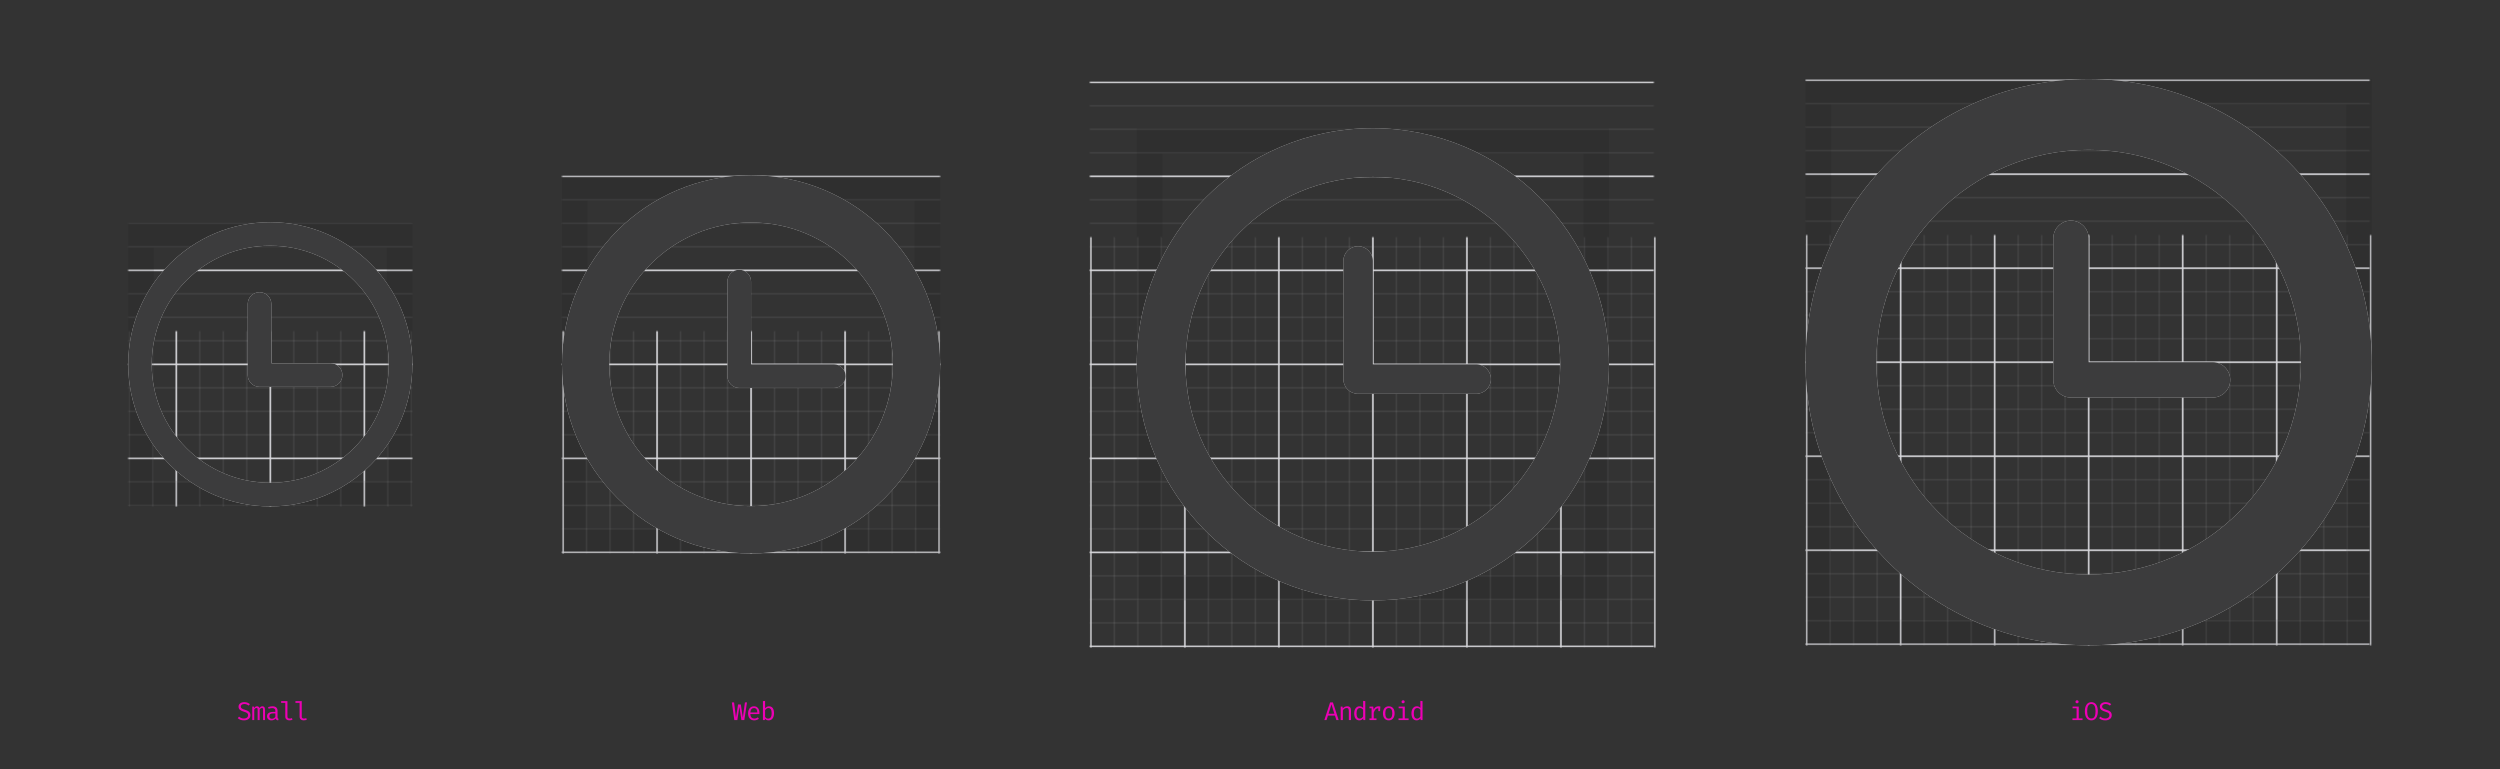 <svg xmlns="http://www.w3.org/2000/svg" xmlns:xlink="http://www.w3.org/1999/xlink" width="1170" height="360" viewBox="0 0 1170 360">
  <rect x="0" y="0" width="1170" height="360" fill="#333333" stroke="none"/>
  <defs>
    <polygon id="icon-shape-stroke-different-platform-a" points="0 0 133 0 133 133 0 133"/>
    <polygon id="icon-shape-stroke-different-platform-c" points="0 0 265 0 265 265.201 0 265.201"/>
    <polygon id="icon-shape-stroke-different-platform-e" points="0 0 265 0 265 265.201 0 265.201"/>
    <path id="icon-shape-stroke-different-platform-g" d="M66.5,-5.68434189e-14 C29.773,-5.90922951e-14 -5.23456664e-14,29.773 -5.68434189e-14,66.5 C-6.13411713e-14,103.227 29.773,133 66.5,133 C103.227,133 133,103.227 133,66.5 C132.959,29.79 103.21,0.041 66.5,-5.68434189e-14 Z M66.469,121.938 C35.834,121.938 11,97.103 11,66.469 C11,35.834 35.834,11 66.469,11 C97.103,11 121.938,35.834 121.938,66.469 C121.902,97.089 97.089,121.902 66.469,121.938 Z M94.719,66 L67,66 L67,38.281 C67,35.226 64.524,32.75 61.469,32.75 C58.414,32.75 55.938,35.226 55.938,38.281 L55.938,71.531 C55.938,74.586 58.414,77.062 61.469,77.062 L94.719,77.062 C97.774,77.062 100.25,74.586 100.25,71.531 C100.25,68.476 97.774,66 94.719,66 Z"/>
    <polygon id="icon-shape-stroke-different-platform-h" points="0 0 177 0 177 177 0 177"/>
    <polygon id="icon-shape-stroke-different-platform-j" points="0 0 265 0 265 265.201 0 265.201"/>
    <polygon id="icon-shape-stroke-different-platform-l" points="0 0 265 0 265 265.201 0 265.201"/>
    <path id="icon-shape-stroke-different-platform-n" d="M88.5,0 C39.623,-2.99286535e-15 5.9857307e-15,39.623 0,88.5 C-5.9857307e-15,137.377 39.623,177 88.5,177 C137.377,177 177,137.377 177,88.5 C176.945,39.646 137.354,0.055 88.5,0 Z M88.5,154.875 C51.842,154.875 22.125,125.158 22.125,88.5 C22.125,51.842 51.842,22.125 88.5,22.125 C125.158,22.125 154.875,51.842 154.875,88.5 C154.832,125.14 125.14,154.832 88.5,154.875 Z M127.219,88.5 L88.5,88.5 L88.5,49.781 C88.5,46.726 86.024,44.25 82.969,44.25 C79.914,44.25 77.438,46.726 77.438,49.781 L77.438,94.031 C77.438,97.086 79.914,99.562 82.969,99.562 L127.219,99.562 C130.274,99.562 132.75,97.086 132.75,94.031 C132.75,90.976 130.274,88.5 127.219,88.5 Z"/>
    <polygon id="icon-shape-stroke-different-platform-o" points="0 0 265 0 265 265 0 265"/>
    <polygon id="icon-shape-stroke-different-platform-q" points="0 0 265 0 265 265.201 0 265.201"/>
    <polygon id="icon-shape-stroke-different-platform-s" points="0 0 265 0 265 265.201 0 265.201"/>
    <path id="icon-shape-stroke-different-platform-u" d="M132.5,22 C71.473,22 22,71.473 22,132.5 C22,193.527 71.473,243 132.5,243 C193.527,243 243,193.527 243,132.5 C242.931,71.501 193.499,22.069 132.5,22 Z M132.5,220.188 C84.072,220.188 44.812,180.928 44.812,132.5 C44.812,84.072 84.072,44.812 132.5,44.812 C180.928,44.812 220.188,84.072 220.188,132.5 C220.131,180.905 180.905,220.131 132.5,220.188 Z M180.844,132.5 L132.5,132.5 L132.5,84.156 C132.5,80.342 129.408,77.25 125.594,77.25 C121.78,77.25 118.688,80.342 118.688,84.156 L118.688,139.406 C118.688,143.22 121.78,146.312 125.594,146.312 L180.844,146.312 C184.658,146.312 187.75,143.22 187.75,139.406 C187.75,135.592 184.658,132.5 180.844,132.5 Z"/>
    <polygon id="icon-shape-stroke-different-platform-v" points="0 0 265 0 265 265 0 265"/>
    <polygon id="icon-shape-stroke-different-platform-x" points="0 0 265 0 265 265.201 0 265.201"/>
    <polygon id="icon-shape-stroke-different-platform-z" points="0 0 265 0 265 265 0 265"/>
    <path id="icon-shape-stroke-different-platform-B" d="M132.5,0 C59.322,-4.4808436e-15 8.9616872e-15,59.322 0,132.5 C-8.9616872e-15,205.678 59.322,265 132.5,265 C205.678,265 265,205.678 265,132.5 C264.918,59.356 205.644,0.082 132.5,0 Z M132.5,231.875 C77.617,231.875 33.125,187.383 33.125,132.5 C33.125,77.617 77.617,33.125 132.5,33.125 C187.383,33.125 231.875,77.617 231.875,132.5 C231.811,187.357 187.357,231.811 132.5,231.875 Z M190.469,132.5 L132.5,132.5 L132.5,74.531 C132.5,69.958 128.792,66.25 124.219,66.25 C119.645,66.25 115.938,69.958 115.938,74.531 L115.938,140.781 C115.938,145.355 119.645,149.062 124.219,149.062 L190.469,149.062 C195.042,149.062 198.75,145.355 198.75,140.781 C198.75,136.208 195.042,132.5 190.469,132.5 Z"/>
  </defs>
  <g fill="none" fill-rule="evenodd">
    <g transform="translate(60 104)">
      <mask id="icon-shape-stroke-different-platform-b" fill="#fff">
        <use xlink:href="#icon-shape-stroke-different-platform-a"/>
      </mask>
      <g mask="url(#icon-shape-stroke-different-platform-b)">
        <g transform="translate(-22 -22)">
          <mask id="icon-shape-stroke-different-platform-d" fill="#fff">
            <use xlink:href="#icon-shape-stroke-different-platform-c"/>
          </mask>
          <rect width="338" height="1" x="-1" fill="#D7D7DB" mask="url(#icon-shape-stroke-different-platform-d)"/>
          <rect width="338" height="1" x="-1" y="11" fill="#D7D7DB" mask="url(#icon-shape-stroke-different-platform-d)" opacity=".3"/>
          <rect width="338" height="1" x="-1" y="22" fill="#D7D7DB" mask="url(#icon-shape-stroke-different-platform-d)" opacity=".3"/>
          <rect width="338" height="1" x="-1" y="33" fill="#D7D7DB" mask="url(#icon-shape-stroke-different-platform-d)" opacity=".3"/>
          <rect width="338" height="1" x="-1" y="44" fill="#D7D7DB" mask="url(#icon-shape-stroke-different-platform-d)"/>
          <rect width="338" height="1" x="-1" y="55" fill="#D7D7DB" mask="url(#icon-shape-stroke-different-platform-d)" opacity=".3"/>
          <rect width="338" height="1" x="-1" y="66" fill="#D7D7DB" mask="url(#icon-shape-stroke-different-platform-d)" opacity=".3"/>
          <rect width="338" height="1" x="-1" y="77" fill="#D7D7DB" mask="url(#icon-shape-stroke-different-platform-d)" opacity=".3"/>
          <rect width="338" height="1" x="-1" y="88" fill="#D7D7DB" mask="url(#icon-shape-stroke-different-platform-d)"/>
          <rect width="338" height="1" x="-1" y="99" fill="#D7D7DB" mask="url(#icon-shape-stroke-different-platform-d)" opacity=".3"/>
          <rect width="338" height="1" x="-1" y="110" fill="#D7D7DB" mask="url(#icon-shape-stroke-different-platform-d)" opacity=".3"/>
          <rect width="338" height="1" x="-1" y="121" fill="#D7D7DB" mask="url(#icon-shape-stroke-different-platform-d)" opacity=".3"/>
          <rect width="338" height="1" x="-1" y="132" fill="#D7D7DB" mask="url(#icon-shape-stroke-different-platform-d)"/>
          <rect width="338" height="1" x="-1" y="143" fill="#D7D7DB" mask="url(#icon-shape-stroke-different-platform-d)" opacity=".3"/>
          <rect width="338" height="1" x="-1" y="154" fill="#D7D7DB" mask="url(#icon-shape-stroke-different-platform-d)" opacity=".3"/>
          <rect width="338" height="1" x="-1" y="165" fill="#D7D7DB" mask="url(#icon-shape-stroke-different-platform-d)" opacity=".3"/>
          <rect width="338" height="1" x="-1" y="176" fill="#D7D7DB" mask="url(#icon-shape-stroke-different-platform-d)"/>
        </g>
      </g>
      <g mask="url(#icon-shape-stroke-different-platform-b)">
        <g transform="rotate(-90 110.5 132.5)">
          <mask id="icon-shape-stroke-different-platform-f" fill="#fff">
            <use xlink:href="#icon-shape-stroke-different-platform-e"/>
          </mask>
          <rect width="338" height="1" x="-73" fill="#D7D7DB" mask="url(#icon-shape-stroke-different-platform-f)"/>
          <rect width="338" height="1" x="-73" y="11" fill="#D7D7DB" mask="url(#icon-shape-stroke-different-platform-f)" opacity=".3"/>
          <rect width="338" height="1" x="-73" y="22" fill="#D7D7DB" mask="url(#icon-shape-stroke-different-platform-f)" opacity=".3"/>
          <rect width="338" height="1" x="-73" y="33" fill="#D7D7DB" mask="url(#icon-shape-stroke-different-platform-f)" opacity=".3"/>
          <rect width="338" height="1" x="-73" y="44" fill="#D7D7DB" mask="url(#icon-shape-stroke-different-platform-f)"/>
          <rect width="338" height="1" x="-73" y="55" fill="#D7D7DB" mask="url(#icon-shape-stroke-different-platform-f)" opacity=".3"/>
          <rect width="338" height="1" x="-73" y="66" fill="#D7D7DB" mask="url(#icon-shape-stroke-different-platform-f)" opacity=".3"/>
          <rect width="338" height="1" x="-73" y="77" fill="#D7D7DB" mask="url(#icon-shape-stroke-different-platform-f)" opacity=".3"/>
          <rect width="338" height="1" x="-73" y="88" fill="#D7D7DB" mask="url(#icon-shape-stroke-different-platform-f)"/>
          <rect width="338" height="1" x="-73" y="99" fill="#D7D7DB" mask="url(#icon-shape-stroke-different-platform-f)" opacity=".3"/>
          <rect width="338" height="1" x="-73" y="110" fill="#D7D7DB" mask="url(#icon-shape-stroke-different-platform-f)" opacity=".3"/>
          <rect width="338" height="1" x="-73" y="121" fill="#D7D7DB" mask="url(#icon-shape-stroke-different-platform-f)" opacity=".3"/>
          <rect width="338" height="1" x="-73" y="132" fill="#D7D7DB" mask="url(#icon-shape-stroke-different-platform-f)"/>
          <rect width="338" height="1" x="-73" y="143" fill="#D7D7DB" mask="url(#icon-shape-stroke-different-platform-f)" opacity=".3"/>
          <rect width="338" height="1" x="-73" y="154" fill="#D7D7DB" mask="url(#icon-shape-stroke-different-platform-f)" opacity=".3"/>
          <rect width="338" height="1" x="-73" y="165" fill="#D7D7DB" mask="url(#icon-shape-stroke-different-platform-f)" opacity=".3"/>
          <rect width="338" height="1" x="-73" y="176" fill="#D7D7DB" mask="url(#icon-shape-stroke-different-platform-f)"/>
        </g>
      </g>
      <rect width="121" height="121" x="6" y="6" stroke="#0C0C0D" stroke-opacity=".1" stroke-width="12"/>
      <g fill-rule="nonzero">
        <use fill="#FFF" fill-rule="evenodd" xlink:href="#icon-shape-stroke-different-platform-g"/>
        <use fill="#0C0C0D" fill-opacity=".8" fill-rule="evenodd" xlink:href="#icon-shape-stroke-different-platform-g"/>
      </g>
    </g>
    <g transform="translate(263 82)">
      <mask id="icon-shape-stroke-different-platform-i" fill="#fff">
        <use xlink:href="#icon-shape-stroke-different-platform-h"/>
      </mask>
      <g mask="url(#icon-shape-stroke-different-platform-i)">
        <mask id="icon-shape-stroke-different-platform-k" fill="#fff">
          <use xlink:href="#icon-shape-stroke-different-platform-j"/>
        </mask>
        <rect width="338" height="1" x="-1" fill="#D7D7DB" mask="url(#icon-shape-stroke-different-platform-k)"/>
        <rect width="338" height="1" x="-1" y="11" fill="#D7D7DB" mask="url(#icon-shape-stroke-different-platform-k)" opacity=".3"/>
        <rect width="338" height="1" x="-1" y="22" fill="#D7D7DB" mask="url(#icon-shape-stroke-different-platform-k)" opacity=".3"/>
        <rect width="338" height="1" x="-1" y="33" fill="#D7D7DB" mask="url(#icon-shape-stroke-different-platform-k)" opacity=".3"/>
        <rect width="338" height="1" x="-1" y="44" fill="#D7D7DB" mask="url(#icon-shape-stroke-different-platform-k)"/>
        <rect width="338" height="1" x="-1" y="55" fill="#D7D7DB" mask="url(#icon-shape-stroke-different-platform-k)" opacity=".3"/>
        <rect width="338" height="1" x="-1" y="66" fill="#D7D7DB" mask="url(#icon-shape-stroke-different-platform-k)" opacity=".3"/>
        <rect width="338" height="1" x="-1" y="77" fill="#D7D7DB" mask="url(#icon-shape-stroke-different-platform-k)" opacity=".3"/>
        <rect width="338" height="1" x="-1" y="88" fill="#D7D7DB" mask="url(#icon-shape-stroke-different-platform-k)"/>
        <rect width="338" height="1" x="-1" y="99" fill="#D7D7DB" mask="url(#icon-shape-stroke-different-platform-k)" opacity=".3"/>
        <rect width="338" height="1" x="-1" y="110" fill="#D7D7DB" mask="url(#icon-shape-stroke-different-platform-k)" opacity=".3"/>
        <rect width="338" height="1" x="-1" y="121" fill="#D7D7DB" mask="url(#icon-shape-stroke-different-platform-k)" opacity=".3"/>
        <rect width="338" height="1" x="-1" y="132" fill="#D7D7DB" mask="url(#icon-shape-stroke-different-platform-k)"/>
        <rect width="338" height="1" x="-1" y="143" fill="#D7D7DB" mask="url(#icon-shape-stroke-different-platform-k)" opacity=".3"/>
        <rect width="338" height="1" x="-1" y="154" fill="#D7D7DB" mask="url(#icon-shape-stroke-different-platform-k)" opacity=".3"/>
        <rect width="338" height="1" x="-1" y="165" fill="#D7D7DB" mask="url(#icon-shape-stroke-different-platform-k)" opacity=".3"/>
        <rect width="338" height="1" x="-1" y="176" fill="#D7D7DB" mask="url(#icon-shape-stroke-different-platform-k)"/>
      </g>
      <g mask="url(#icon-shape-stroke-different-platform-i)">
        <g transform="matrix(0 -1 1 0 0 265)">
          <mask id="icon-shape-stroke-different-platform-m" fill="#fff">
            <use xlink:href="#icon-shape-stroke-different-platform-l"/>
          </mask>
          <rect width="338" height="1" x="-73" fill="#D7D7DB" mask="url(#icon-shape-stroke-different-platform-m)"/>
          <rect width="338" height="1" x="-73" y="11" fill="#D7D7DB" mask="url(#icon-shape-stroke-different-platform-m)" opacity=".3"/>
          <rect width="338" height="1" x="-73" y="22" fill="#D7D7DB" mask="url(#icon-shape-stroke-different-platform-m)" opacity=".3"/>
          <rect width="338" height="1" x="-73" y="33" fill="#D7D7DB" mask="url(#icon-shape-stroke-different-platform-m)" opacity=".3"/>
          <rect width="338" height="1" x="-73" y="44" fill="#D7D7DB" mask="url(#icon-shape-stroke-different-platform-m)"/>
          <rect width="338" height="1" x="-73" y="55" fill="#D7D7DB" mask="url(#icon-shape-stroke-different-platform-m)" opacity=".3"/>
          <rect width="338" height="1" x="-73" y="66" fill="#D7D7DB" mask="url(#icon-shape-stroke-different-platform-m)" opacity=".3"/>
          <rect width="338" height="1" x="-73" y="77" fill="#D7D7DB" mask="url(#icon-shape-stroke-different-platform-m)" opacity=".3"/>
          <rect width="338" height="1" x="-73" y="88" fill="#D7D7DB" mask="url(#icon-shape-stroke-different-platform-m)"/>
          <rect width="338" height="1" x="-73" y="99" fill="#D7D7DB" mask="url(#icon-shape-stroke-different-platform-m)" opacity=".3"/>
          <rect width="338" height="1" x="-73" y="110" fill="#D7D7DB" mask="url(#icon-shape-stroke-different-platform-m)" opacity=".3"/>
          <rect width="338" height="1" x="-73" y="121" fill="#D7D7DB" mask="url(#icon-shape-stroke-different-platform-m)" opacity=".3"/>
          <rect width="338" height="1" x="-73" y="132" fill="#D7D7DB" mask="url(#icon-shape-stroke-different-platform-m)"/>
          <rect width="338" height="1" x="-73" y="143" fill="#D7D7DB" mask="url(#icon-shape-stroke-different-platform-m)" opacity=".3"/>
          <rect width="338" height="1" x="-73" y="154" fill="#D7D7DB" mask="url(#icon-shape-stroke-different-platform-m)" opacity=".3"/>
          <rect width="338" height="1" x="-73" y="165" fill="#D7D7DB" mask="url(#icon-shape-stroke-different-platform-m)" opacity=".3"/>
          <rect width="338" height="1" x="-73" y="176" fill="#D7D7DB" mask="url(#icon-shape-stroke-different-platform-m)"/>
        </g>
      </g>
      <rect width="165" height="165" x="6" y="6" stroke="#0C0C0D" stroke-opacity=".1" stroke-width="12"/>
      <g fill-rule="nonzero">
        <use fill="#FFF" fill-rule="evenodd" xlink:href="#icon-shape-stroke-different-platform-n"/>
        <use fill="#0C0C0D" fill-opacity=".8" fill-rule="evenodd" xlink:href="#icon-shape-stroke-different-platform-n"/>
      </g>
    </g>
    <g transform="translate(510 38)">
      <mask id="icon-shape-stroke-different-platform-p" fill="#fff">
        <use xlink:href="#icon-shape-stroke-different-platform-o"/>
      </mask>
      <g mask="url(#icon-shape-stroke-different-platform-p)">
        <mask id="icon-shape-stroke-different-platform-r" fill="#fff">
          <use xlink:href="#icon-shape-stroke-different-platform-q"/>
        </mask>
        <rect width="338" height="1" x="-1" fill="#D7D7DB" mask="url(#icon-shape-stroke-different-platform-r)"/>
        <rect width="338" height="1" x="-1" y="11" fill="#D7D7DB" mask="url(#icon-shape-stroke-different-platform-r)" opacity=".3"/>
        <rect width="338" height="1" x="-1" y="22" fill="#D7D7DB" mask="url(#icon-shape-stroke-different-platform-r)" opacity=".3"/>
        <rect width="338" height="1" x="-1" y="33" fill="#D7D7DB" mask="url(#icon-shape-stroke-different-platform-r)" opacity=".3"/>
        <rect width="338" height="1" x="-1" y="44" fill="#D7D7DB" mask="url(#icon-shape-stroke-different-platform-r)"/>
        <rect width="338" height="1" x="-1" y="55" fill="#D7D7DB" mask="url(#icon-shape-stroke-different-platform-r)" opacity=".3"/>
        <rect width="338" height="1" x="-1" y="66" fill="#D7D7DB" mask="url(#icon-shape-stroke-different-platform-r)" opacity=".3"/>
        <rect width="338" height="1" x="-1" y="77" fill="#D7D7DB" mask="url(#icon-shape-stroke-different-platform-r)" opacity=".3"/>
        <rect width="338" height="1" x="-1" y="88" fill="#D7D7DB" mask="url(#icon-shape-stroke-different-platform-r)"/>
        <rect width="338" height="1" x="-1" y="99" fill="#D7D7DB" mask="url(#icon-shape-stroke-different-platform-r)" opacity=".3"/>
        <rect width="338" height="1" x="-1" y="110" fill="#D7D7DB" mask="url(#icon-shape-stroke-different-platform-r)" opacity=".3"/>
        <rect width="338" height="1" x="-1" y="121" fill="#D7D7DB" mask="url(#icon-shape-stroke-different-platform-r)" opacity=".3"/>
        <rect width="338" height="1" x="-1" y="132" fill="#D7D7DB" mask="url(#icon-shape-stroke-different-platform-r)"/>
        <rect width="338" height="1" x="-1" y="143" fill="#D7D7DB" mask="url(#icon-shape-stroke-different-platform-r)" opacity=".3"/>
        <rect width="338" height="1" x="-1" y="154" fill="#D7D7DB" mask="url(#icon-shape-stroke-different-platform-r)" opacity=".3"/>
        <rect width="338" height="1" x="-1" y="165" fill="#D7D7DB" mask="url(#icon-shape-stroke-different-platform-r)" opacity=".3"/>
        <rect width="338" height="1" x="-1" y="176" fill="#D7D7DB" mask="url(#icon-shape-stroke-different-platform-r)"/>
        <rect width="338" height="1" x="-1" y="187" fill="#D7D7DB" mask="url(#icon-shape-stroke-different-platform-r)" opacity=".3"/>
        <rect width="338" height="1" x="-1" y="198" fill="#D7D7DB" mask="url(#icon-shape-stroke-different-platform-r)" opacity=".3"/>
        <rect width="338" height="1" x="-1" y="209" fill="#D7D7DB" mask="url(#icon-shape-stroke-different-platform-r)" opacity=".3"/>
        <rect width="338" height="1" x="-1" y="220" fill="#D7D7DB" mask="url(#icon-shape-stroke-different-platform-r)"/>
        <rect width="338" height="1" x="-1" y="231" fill="#D7D7DB" mask="url(#icon-shape-stroke-different-platform-r)" opacity=".3"/>
        <rect width="338" height="1" x="-1" y="242" fill="#D7D7DB" mask="url(#icon-shape-stroke-different-platform-r)" opacity=".3"/>
        <rect width="338" height="1" x="-1" y="253" fill="#D7D7DB" mask="url(#icon-shape-stroke-different-platform-r)" opacity=".3"/>
        <rect width="338" height="1" x="-1" y="264" fill="#D7D7DB" mask="url(#icon-shape-stroke-different-platform-r)"/>
      </g>
      <g mask="url(#icon-shape-stroke-different-platform-p)">
        <g transform="matrix(0 -1 1 0 0 265)">
          <mask id="icon-shape-stroke-different-platform-t" fill="#fff">
            <use xlink:href="#icon-shape-stroke-different-platform-s"/>
          </mask>
          <rect width="338" height="1" x="-73" fill="#D7D7DB" mask="url(#icon-shape-stroke-different-platform-t)"/>
          <rect width="338" height="1" x="-73" y="11" fill="#D7D7DB" mask="url(#icon-shape-stroke-different-platform-t)" opacity=".3"/>
          <rect width="338" height="1" x="-73" y="22" fill="#D7D7DB" mask="url(#icon-shape-stroke-different-platform-t)" opacity=".3"/>
          <rect width="338" height="1" x="-73" y="33" fill="#D7D7DB" mask="url(#icon-shape-stroke-different-platform-t)" opacity=".3"/>
          <rect width="338" height="1" x="-73" y="44" fill="#D7D7DB" mask="url(#icon-shape-stroke-different-platform-t)"/>
          <rect width="338" height="1" x="-73" y="55" fill="#D7D7DB" mask="url(#icon-shape-stroke-different-platform-t)" opacity=".3"/>
          <rect width="338" height="1" x="-73" y="66" fill="#D7D7DB" mask="url(#icon-shape-stroke-different-platform-t)" opacity=".3"/>
          <rect width="338" height="1" x="-73" y="77" fill="#D7D7DB" mask="url(#icon-shape-stroke-different-platform-t)" opacity=".3"/>
          <rect width="338" height="1" x="-73" y="88" fill="#D7D7DB" mask="url(#icon-shape-stroke-different-platform-t)"/>
          <rect width="338" height="1" x="-73" y="99" fill="#D7D7DB" mask="url(#icon-shape-stroke-different-platform-t)" opacity=".3"/>
          <rect width="338" height="1" x="-73" y="110" fill="#D7D7DB" mask="url(#icon-shape-stroke-different-platform-t)" opacity=".3"/>
          <rect width="338" height="1" x="-73" y="121" fill="#D7D7DB" mask="url(#icon-shape-stroke-different-platform-t)" opacity=".3"/>
          <rect width="338" height="1" x="-73" y="132" fill="#D7D7DB" mask="url(#icon-shape-stroke-different-platform-t)"/>
          <rect width="338" height="1" x="-73" y="143" fill="#D7D7DB" mask="url(#icon-shape-stroke-different-platform-t)" opacity=".3"/>
          <rect width="338" height="1" x="-73" y="154" fill="#D7D7DB" mask="url(#icon-shape-stroke-different-platform-t)" opacity=".3"/>
          <rect width="338" height="1" x="-73" y="165" fill="#D7D7DB" mask="url(#icon-shape-stroke-different-platform-t)" opacity=".3"/>
          <rect width="338" height="1" x="-73" y="176" fill="#D7D7DB" mask="url(#icon-shape-stroke-different-platform-t)"/>
          <rect width="338" height="1" x="-73" y="187" fill="#D7D7DB" mask="url(#icon-shape-stroke-different-platform-t)" opacity=".3"/>
          <rect width="338" height="1" x="-73" y="198" fill="#D7D7DB" mask="url(#icon-shape-stroke-different-platform-t)" opacity=".3"/>
          <rect width="338" height="1" x="-73" y="209" fill="#D7D7DB" mask="url(#icon-shape-stroke-different-platform-t)" opacity=".3"/>
          <rect width="338" height="1" x="-73" y="220" fill="#D7D7DB" mask="url(#icon-shape-stroke-different-platform-t)"/>
          <rect width="338" height="1" x="-73" y="231" fill="#D7D7DB" mask="url(#icon-shape-stroke-different-platform-t)" opacity=".3"/>
          <rect width="338" height="1" x="-73" y="242" fill="#D7D7DB" mask="url(#icon-shape-stroke-different-platform-t)" opacity=".3"/>
          <rect width="338" height="1" x="-73" y="253" fill="#D7D7DB" mask="url(#icon-shape-stroke-different-platform-t)" opacity=".3"/>
          <rect width="338" height="1" x="-73" y="264" fill="#D7D7DB" mask="url(#icon-shape-stroke-different-platform-t)"/>
        </g>
      </g>
      <rect width="209" height="209" x="28" y="28" stroke="#0C0C0D" stroke-opacity=".1" stroke-width="12"/>
      <g fill-rule="nonzero">
        <use fill="#FFF" fill-rule="evenodd" xlink:href="#icon-shape-stroke-different-platform-u"/>
        <use fill="#0C0C0D" fill-opacity=".8" fill-rule="evenodd" xlink:href="#icon-shape-stroke-different-platform-u"/>
      </g>
    </g>
    <g transform="translate(845 37)">
      <mask id="icon-shape-stroke-different-platform-w" fill="#fff">
        <use xlink:href="#icon-shape-stroke-different-platform-v"/>
      </mask>
      <g mask="url(#icon-shape-stroke-different-platform-w)">
        <mask id="icon-shape-stroke-different-platform-y" fill="#fff">
          <use xlink:href="#icon-shape-stroke-different-platform-x"/>
        </mask>
        <rect width="338" height="1" x="-1" fill="#D7D7DB" mask="url(#icon-shape-stroke-different-platform-y)"/>
        <rect width="338" height="1" x="-1" y="11" fill="#D7D7DB" mask="url(#icon-shape-stroke-different-platform-y)" opacity=".3"/>
        <rect width="338" height="1" x="-1" y="22" fill="#D7D7DB" mask="url(#icon-shape-stroke-different-platform-y)" opacity=".3"/>
        <rect width="338" height="1" x="-1" y="33" fill="#D7D7DB" mask="url(#icon-shape-stroke-different-platform-y)" opacity=".3"/>
        <rect width="338" height="1" x="-1" y="44" fill="#D7D7DB" mask="url(#icon-shape-stroke-different-platform-y)"/>
        <rect width="338" height="1" x="-1" y="55" fill="#D7D7DB" mask="url(#icon-shape-stroke-different-platform-y)" opacity=".3"/>
        <rect width="338" height="1" x="-1" y="66" fill="#D7D7DB" mask="url(#icon-shape-stroke-different-platform-y)" opacity=".3"/>
        <rect width="338" height="1" x="-1" y="77" fill="#D7D7DB" mask="url(#icon-shape-stroke-different-platform-y)" opacity=".3"/>
        <rect width="338" height="1" x="-1" y="88" fill="#D7D7DB" mask="url(#icon-shape-stroke-different-platform-y)"/>
        <rect width="338" height="1" x="-1" y="99" fill="#D7D7DB" mask="url(#icon-shape-stroke-different-platform-y)" opacity=".3"/>
        <rect width="338" height="1" x="-1" y="110" fill="#D7D7DB" mask="url(#icon-shape-stroke-different-platform-y)" opacity=".3"/>
        <rect width="338" height="1" x="-1" y="121" fill="#D7D7DB" mask="url(#icon-shape-stroke-different-platform-y)" opacity=".3"/>
        <rect width="338" height="1" x="-1" y="132" fill="#D7D7DB" mask="url(#icon-shape-stroke-different-platform-y)"/>
        <rect width="338" height="1" x="-1" y="143" fill="#D7D7DB" mask="url(#icon-shape-stroke-different-platform-y)" opacity=".3"/>
        <rect width="338" height="1" x="-1" y="154" fill="#D7D7DB" mask="url(#icon-shape-stroke-different-platform-y)" opacity=".3"/>
        <rect width="338" height="1" x="-1" y="165" fill="#D7D7DB" mask="url(#icon-shape-stroke-different-platform-y)" opacity=".3"/>
        <rect width="338" height="1" x="-1" y="176" fill="#D7D7DB" mask="url(#icon-shape-stroke-different-platform-y)"/>
        <rect width="338" height="1" x="-1" y="187" fill="#D7D7DB" mask="url(#icon-shape-stroke-different-platform-y)" opacity=".3"/>
        <rect width="338" height="1" x="-1" y="198" fill="#D7D7DB" mask="url(#icon-shape-stroke-different-platform-y)" opacity=".3"/>
        <rect width="338" height="1" x="-1" y="209" fill="#D7D7DB" mask="url(#icon-shape-stroke-different-platform-y)" opacity=".3"/>
        <rect width="338" height="1" x="-1" y="220" fill="#D7D7DB" mask="url(#icon-shape-stroke-different-platform-y)"/>
        <rect width="338" height="1" x="-1" y="231" fill="#D7D7DB" mask="url(#icon-shape-stroke-different-platform-y)" opacity=".3"/>
        <rect width="338" height="1" x="-1" y="242" fill="#D7D7DB" mask="url(#icon-shape-stroke-different-platform-y)" opacity=".3"/>
        <rect width="338" height="1" x="-1" y="253" fill="#D7D7DB" mask="url(#icon-shape-stroke-different-platform-y)" opacity=".3"/>
        <rect width="338" height="1" x="-1" y="264" fill="#D7D7DB" mask="url(#icon-shape-stroke-different-platform-y)"/>
      </g>
      <g mask="url(#icon-shape-stroke-different-platform-w)">
        <g transform="matrix(0 -1 1 0 0 265)">
          <mask id="icon-shape-stroke-different-platform-A" fill="#fff">
            <use xlink:href="#icon-shape-stroke-different-platform-z"/>
          </mask>
          <rect width="338" height="1" x="-73" fill="#D7D7DB" mask="url(#icon-shape-stroke-different-platform-A)"/>
          <rect width="338" height="1" x="-73" y="11" fill="#D7D7DB" mask="url(#icon-shape-stroke-different-platform-A)" opacity=".3"/>
          <rect width="338" height="1" x="-73" y="22" fill="#D7D7DB" mask="url(#icon-shape-stroke-different-platform-A)" opacity=".3"/>
          <rect width="338" height="1" x="-73" y="33" fill="#D7D7DB" mask="url(#icon-shape-stroke-different-platform-A)" opacity=".3"/>
          <rect width="338" height="1" x="-73" y="44" fill="#D7D7DB" mask="url(#icon-shape-stroke-different-platform-A)"/>
          <rect width="338" height="1" x="-73" y="55" fill="#D7D7DB" mask="url(#icon-shape-stroke-different-platform-A)" opacity=".3"/>
          <rect width="338" height="1" x="-73" y="66" fill="#D7D7DB" mask="url(#icon-shape-stroke-different-platform-A)" opacity=".3"/>
          <rect width="338" height="1" x="-73" y="77" fill="#D7D7DB" mask="url(#icon-shape-stroke-different-platform-A)" opacity=".3"/>
          <rect width="338" height="1" x="-73" y="88" fill="#D7D7DB" mask="url(#icon-shape-stroke-different-platform-A)"/>
          <rect width="338" height="1" x="-73" y="99" fill="#D7D7DB" mask="url(#icon-shape-stroke-different-platform-A)" opacity=".3"/>
          <rect width="338" height="1" x="-73" y="110" fill="#D7D7DB" mask="url(#icon-shape-stroke-different-platform-A)" opacity=".3"/>
          <rect width="338" height="1" x="-73" y="121" fill="#D7D7DB" mask="url(#icon-shape-stroke-different-platform-A)" opacity=".3"/>
          <rect width="338" height="1" x="-73" y="132" fill="#D7D7DB" mask="url(#icon-shape-stroke-different-platform-A)"/>
          <rect width="338" height="1" x="-73" y="143" fill="#D7D7DB" mask="url(#icon-shape-stroke-different-platform-A)" opacity=".3"/>
          <rect width="338" height="1" x="-73" y="154" fill="#D7D7DB" mask="url(#icon-shape-stroke-different-platform-A)" opacity=".3"/>
          <rect width="338" height="1" x="-73" y="165" fill="#D7D7DB" mask="url(#icon-shape-stroke-different-platform-A)" opacity=".3"/>
          <rect width="338" height="1" x="-73" y="176" fill="#D7D7DB" mask="url(#icon-shape-stroke-different-platform-A)"/>
          <rect width="338" height="1" x="-73" y="187" fill="#D7D7DB" mask="url(#icon-shape-stroke-different-platform-A)" opacity=".3"/>
          <rect width="338" height="1" x="-73" y="198" fill="#D7D7DB" mask="url(#icon-shape-stroke-different-platform-A)" opacity=".3"/>
          <rect width="338" height="1" x="-73" y="209" fill="#D7D7DB" mask="url(#icon-shape-stroke-different-platform-A)" opacity=".3"/>
          <rect width="338" height="1" x="-73" y="220" fill="#D7D7DB" mask="url(#icon-shape-stroke-different-platform-A)"/>
          <rect width="338" height="1" x="-73" y="231" fill="#D7D7DB" mask="url(#icon-shape-stroke-different-platform-A)" opacity=".3"/>
          <rect width="338" height="1" x="-73" y="242" fill="#D7D7DB" mask="url(#icon-shape-stroke-different-platform-A)" opacity=".3"/>
          <rect width="338" height="1" x="-73" y="253" fill="#D7D7DB" mask="url(#icon-shape-stroke-different-platform-A)" opacity=".3"/>
          <rect width="338" height="1" x="-73" y="264" fill="#D7D7DB" mask="url(#icon-shape-stroke-different-platform-A)"/>
        </g>
      </g>
      <rect width="253" height="253" x="6" y="6" stroke="#0C0C0D" stroke-opacity=".1" stroke-width="12"/>
      <g fill-rule="nonzero">
        <use fill="#FFF" fill-rule="evenodd" xlink:href="#icon-shape-stroke-different-platform-B"/>
        <use fill="#0C0C0D" fill-opacity=".8" fill-rule="evenodd" xlink:href="#icon-shape-stroke-different-platform-B"/>
      </g>
    </g>
    <path fill="#ED00B5" d="M117.194 334.708C117.194 333.136 116.066 332.596 114.77 332.224 113.198 331.768 112.694 331.408 112.694 330.7 112.694 329.872 113.438 329.476 114.35 329.476 115.046 329.476 115.742 329.704 116.33 330.22L116.954 329.548C116.258 328.948 115.442 328.6 114.314 328.6 112.73 328.6 111.638 329.488 111.638 330.736 111.638 332.044 112.658 332.644 114.302 333.124 115.718 333.532 116.102 333.928 116.102 334.732 116.102 335.776 115.19 336.268 114.182 336.268 113.174 336.268 112.466 335.92 111.89 335.38L111.266 336.088C111.962 336.76 112.958 337.132 114.17 337.132 116.09 337.132 117.194 336.136 117.194 334.708zM122.814 330.544C122.178 330.544 121.77 330.88 121.422 331.384 121.23 330.736 120.762 330.544 120.282 330.544 119.646 330.544 119.25 330.928 118.914 331.42L118.842 330.676 118.062 330.676 118.062 337 118.986 337 118.986 332.092C119.334 331.552 119.694 331.336 120.09 331.336 120.546 331.336 120.582 331.66 120.582 332.464L120.582 337 121.518 337 121.518 332.092C121.866 331.552 122.238 331.336 122.622 331.336 123.078 331.336 123.114 331.66 123.114 332.464L123.114 337 124.038 337 124.038 332.296C124.038 330.844 123.426 330.544 122.814 330.544zM129.886 335.62C129.886 336.124 130.042 336.316 130.402 336.424L130.15 337.144C129.61 337.072 129.166 336.82 128.998 336.244 128.542 336.832 127.834 337.132 127.018 337.132 125.746 337.132 124.978 336.364 124.978 335.188 124.978 333.892 126.022 333.16 127.93 333.16L128.866 333.16 128.866 332.644C128.866 331.72 128.302 331.384 127.366 331.384 126.946 331.384 126.37 331.48 125.722 331.708L125.446 330.94C126.226 330.664 126.898 330.544 127.522 330.544 129.094 330.544 129.886 331.336 129.886 332.584L129.886 335.62zM127.27 336.376C127.894 336.376 128.494 336.04 128.866 335.476L128.866 333.856 127.954 333.856C126.562 333.856 126.058 334.36 126.058 335.176 126.058 335.968 126.442 336.376 127.27 336.376zM134.522 328.132L131.57 328.132 131.57 328.936 133.514 328.936 133.514 335.392C133.514 336.484 134.27 337.132 135.386 337.132 136.034 337.132 136.55 336.988 136.886 336.808L136.622 336.076C136.274 336.208 135.938 336.292 135.566 336.292 134.954 336.292 134.522 336.064 134.522 335.44L134.522 328.132zM141.222 328.132L138.27 328.132 138.27 328.936 140.214 328.936 140.214 335.392C140.214 336.484 140.97 337.132 142.086 337.132 142.734 337.132 143.25 336.988 143.586 336.808L143.322 336.076C142.974 336.208 142.638 336.292 142.266 336.292 141.654 336.292 141.222 336.064 141.222 335.44L141.222 328.132zM349.59 328.732L348.63 328.732 347.646 335.86 346.698 329.692 345.426 329.692 344.43 335.86 343.554 328.732 342.51 328.732 343.662 337 345.066 337 346.026 330.76 346.974 337 348.342 337 349.59 328.732zM351.154 334.192C351.202 335.656 352.018 336.292 352.99 336.292 353.638 336.292 354.118 336.1 354.682 335.728L355.15 336.4C354.562 336.856 353.77 337.132 352.99 337.132 351.142 337.132 350.098 335.812 350.098 333.844 350.098 331.936 351.166 330.544 352.846 330.544 354.442 330.544 355.426 331.732 355.426 333.652 355.426 333.868 355.414 334.06 355.402 334.192L351.154 334.192zM352.858 331.372C351.922 331.372 351.238 332.032 351.154 333.424L354.442 333.424C354.418 332.068 353.818 331.372 352.858 331.372zM358.058 331.504C358.526 330.892 359.138 330.544 359.87 330.544 361.55 330.544 362.234 331.852 362.234 333.832 362.234 335.752 361.358 337.132 359.726 337.132 359.006 337.132 358.442 336.892 358.01 336.34L357.938 337 357.05 337 357.05 328.132 358.058 328.012 358.058 331.504zM359.498 336.316C360.542 336.316 361.142 335.512 361.142 333.832 361.142 332.188 360.626 331.36 359.642 331.36 358.946 331.36 358.406 331.864 358.058 332.368L358.058 335.5C358.394 336.016 358.91 336.316 359.498 336.316zM624.758 334.888L621.482 334.888 620.822 337 619.79 337 622.49 328.732 623.81 328.732 626.498 337 625.418 337 624.758 334.888zM621.758 334.024L624.482 334.024 623.126 329.62 621.758 334.024zM627.45 337L628.458 337 628.458 332.404C628.794 331.9 629.43 331.348 630.174 331.348 631.122 331.348 631.254 331.864 631.254 333.16L631.254 337 632.262 337 632.262 332.416C632.262 331.24 631.722 330.544 630.486 330.544 629.742 330.544 628.902 330.916 628.398 331.564L628.314 330.676 627.45 330.676 627.45 337zM637.942 328.012L638.95 328.132 638.95 337 638.062 337 637.966 336.172C637.498 336.832 636.862 337.132 636.178 337.132 634.522 337.132 633.766 335.812 633.766 333.844 633.766 331.948 634.69 330.544 636.238 330.544 636.97 330.544 637.51 330.808 637.942 331.3L637.942 328.012zM636.502 331.36C635.458 331.36 634.858 332.176 634.858 333.844 634.858 335.488 635.386 336.328 636.382 336.328 637.102 336.328 637.594 335.848 637.942 335.32L637.942 332.176C637.594 331.66 637.09 331.36 636.502 331.36zM645.122 330.544C643.982 330.544 643.334 331.144 642.854 332.176L642.662 330.676 640.91 330.676 640.91 331.456 641.906 331.456 641.906 336.22 640.91 336.22 640.91 337 644.198 337 644.198 336.22 642.914 336.22 642.914 333.556C643.322 332.164 644.018 331.468 644.99 331.468L645.05 331.468 645.05 332.824 645.866 332.824 646.01 330.676C645.734 330.604 645.47 330.544 645.122 330.544zM649.962 330.544C651.738 330.544 652.674 331.84 652.674 333.832 652.674 335.776 651.714 337.132 649.95 337.132 648.174 337.132 647.226 335.836 647.226 333.844 647.226 331.9 648.186 330.544 649.962 330.544zM649.962 331.372C648.87 331.372 648.318 332.164 648.318 333.844 648.318 335.524 648.858 336.304 649.95 336.304 651.042 336.304 651.582 335.524 651.582 333.832 651.582 332.164 651.042 331.372 649.962 331.372zM656.65 327.724C656.218 327.724 655.93 328.024 655.93 328.432 655.93 328.84 656.218 329.14 656.65 329.14 657.094 329.14 657.394 328.84 657.394 328.432 657.394 328.024 657.094 327.724 656.65 327.724zM657.454 330.676L654.562 330.676 654.562 331.48 656.446 331.48 656.446 336.196 654.502 336.196 654.502 337 659.23 337 659.23 336.196 657.454 336.196 657.454 330.676zM664.742 328.012L665.75 328.132 665.75 337 664.862 337 664.766 336.172C664.298 336.832 663.662 337.132 662.978 337.132 661.322 337.132 660.566 335.812 660.566 333.844 660.566 331.948 661.49 330.544 663.038 330.544 663.77 330.544 664.31 330.808 664.742 331.3L664.742 328.012zM663.302 331.36C662.258 331.36 661.658 332.176 661.658 333.844 661.658 335.488 662.186 336.328 663.182 336.328 663.902 336.328 664.394 335.848 664.742 335.32L664.742 332.176C664.394 331.66 663.89 331.36 663.302 331.36zM972.05 327.724C971.618 327.724 971.33 328.024 971.33 328.432 971.33 328.84 971.618 329.14 972.05 329.14 972.494 329.14 972.794 328.84 972.794 328.432 972.794 328.024 972.494 327.724 972.05 327.724zM972.854 330.676L969.962 330.676 969.962 331.48 971.846 331.48 971.846 336.196 969.902 336.196 969.902 337 974.63 337 974.63 336.196 972.854 336.196 972.854 330.676zM981.786 332.872C981.786 335.38 980.754 337.132 978.75 337.132 976.746 337.132 975.714 335.44 975.714 332.884 975.714 330.388 976.746 328.6 978.75 328.6 980.754 328.6 981.786 330.328 981.786 332.872zM980.706 332.872C980.706 330.676 980.142 329.476 978.75 329.476 977.358 329.476 976.794 330.688 976.794 332.884 976.794 335.092 977.394 336.256 978.75 336.256 980.142 336.256 980.706 335.08 980.706 332.872zM988.294 334.708C988.294 333.136 987.166 332.596 985.87 332.224 984.298 331.768 983.794 331.408 983.794 330.7 983.794 329.872 984.538 329.476 985.45 329.476 986.146 329.476 986.842 329.704 987.43 330.22L988.054 329.548C987.358 328.948 986.542 328.6 985.414 328.6 983.83 328.6 982.738 329.488 982.738 330.736 982.738 332.044 983.758 332.644 985.402 333.124 986.818 333.532 987.202 333.928 987.202 334.732 987.202 335.776 986.29 336.268 985.282 336.268 984.274 336.268 983.566 335.92 982.99 335.38L982.366 336.088C983.062 336.76 984.058 337.132 985.27 337.132 987.19 337.132 988.294 336.136 988.294 334.708z"/>
  </g>
</svg>
